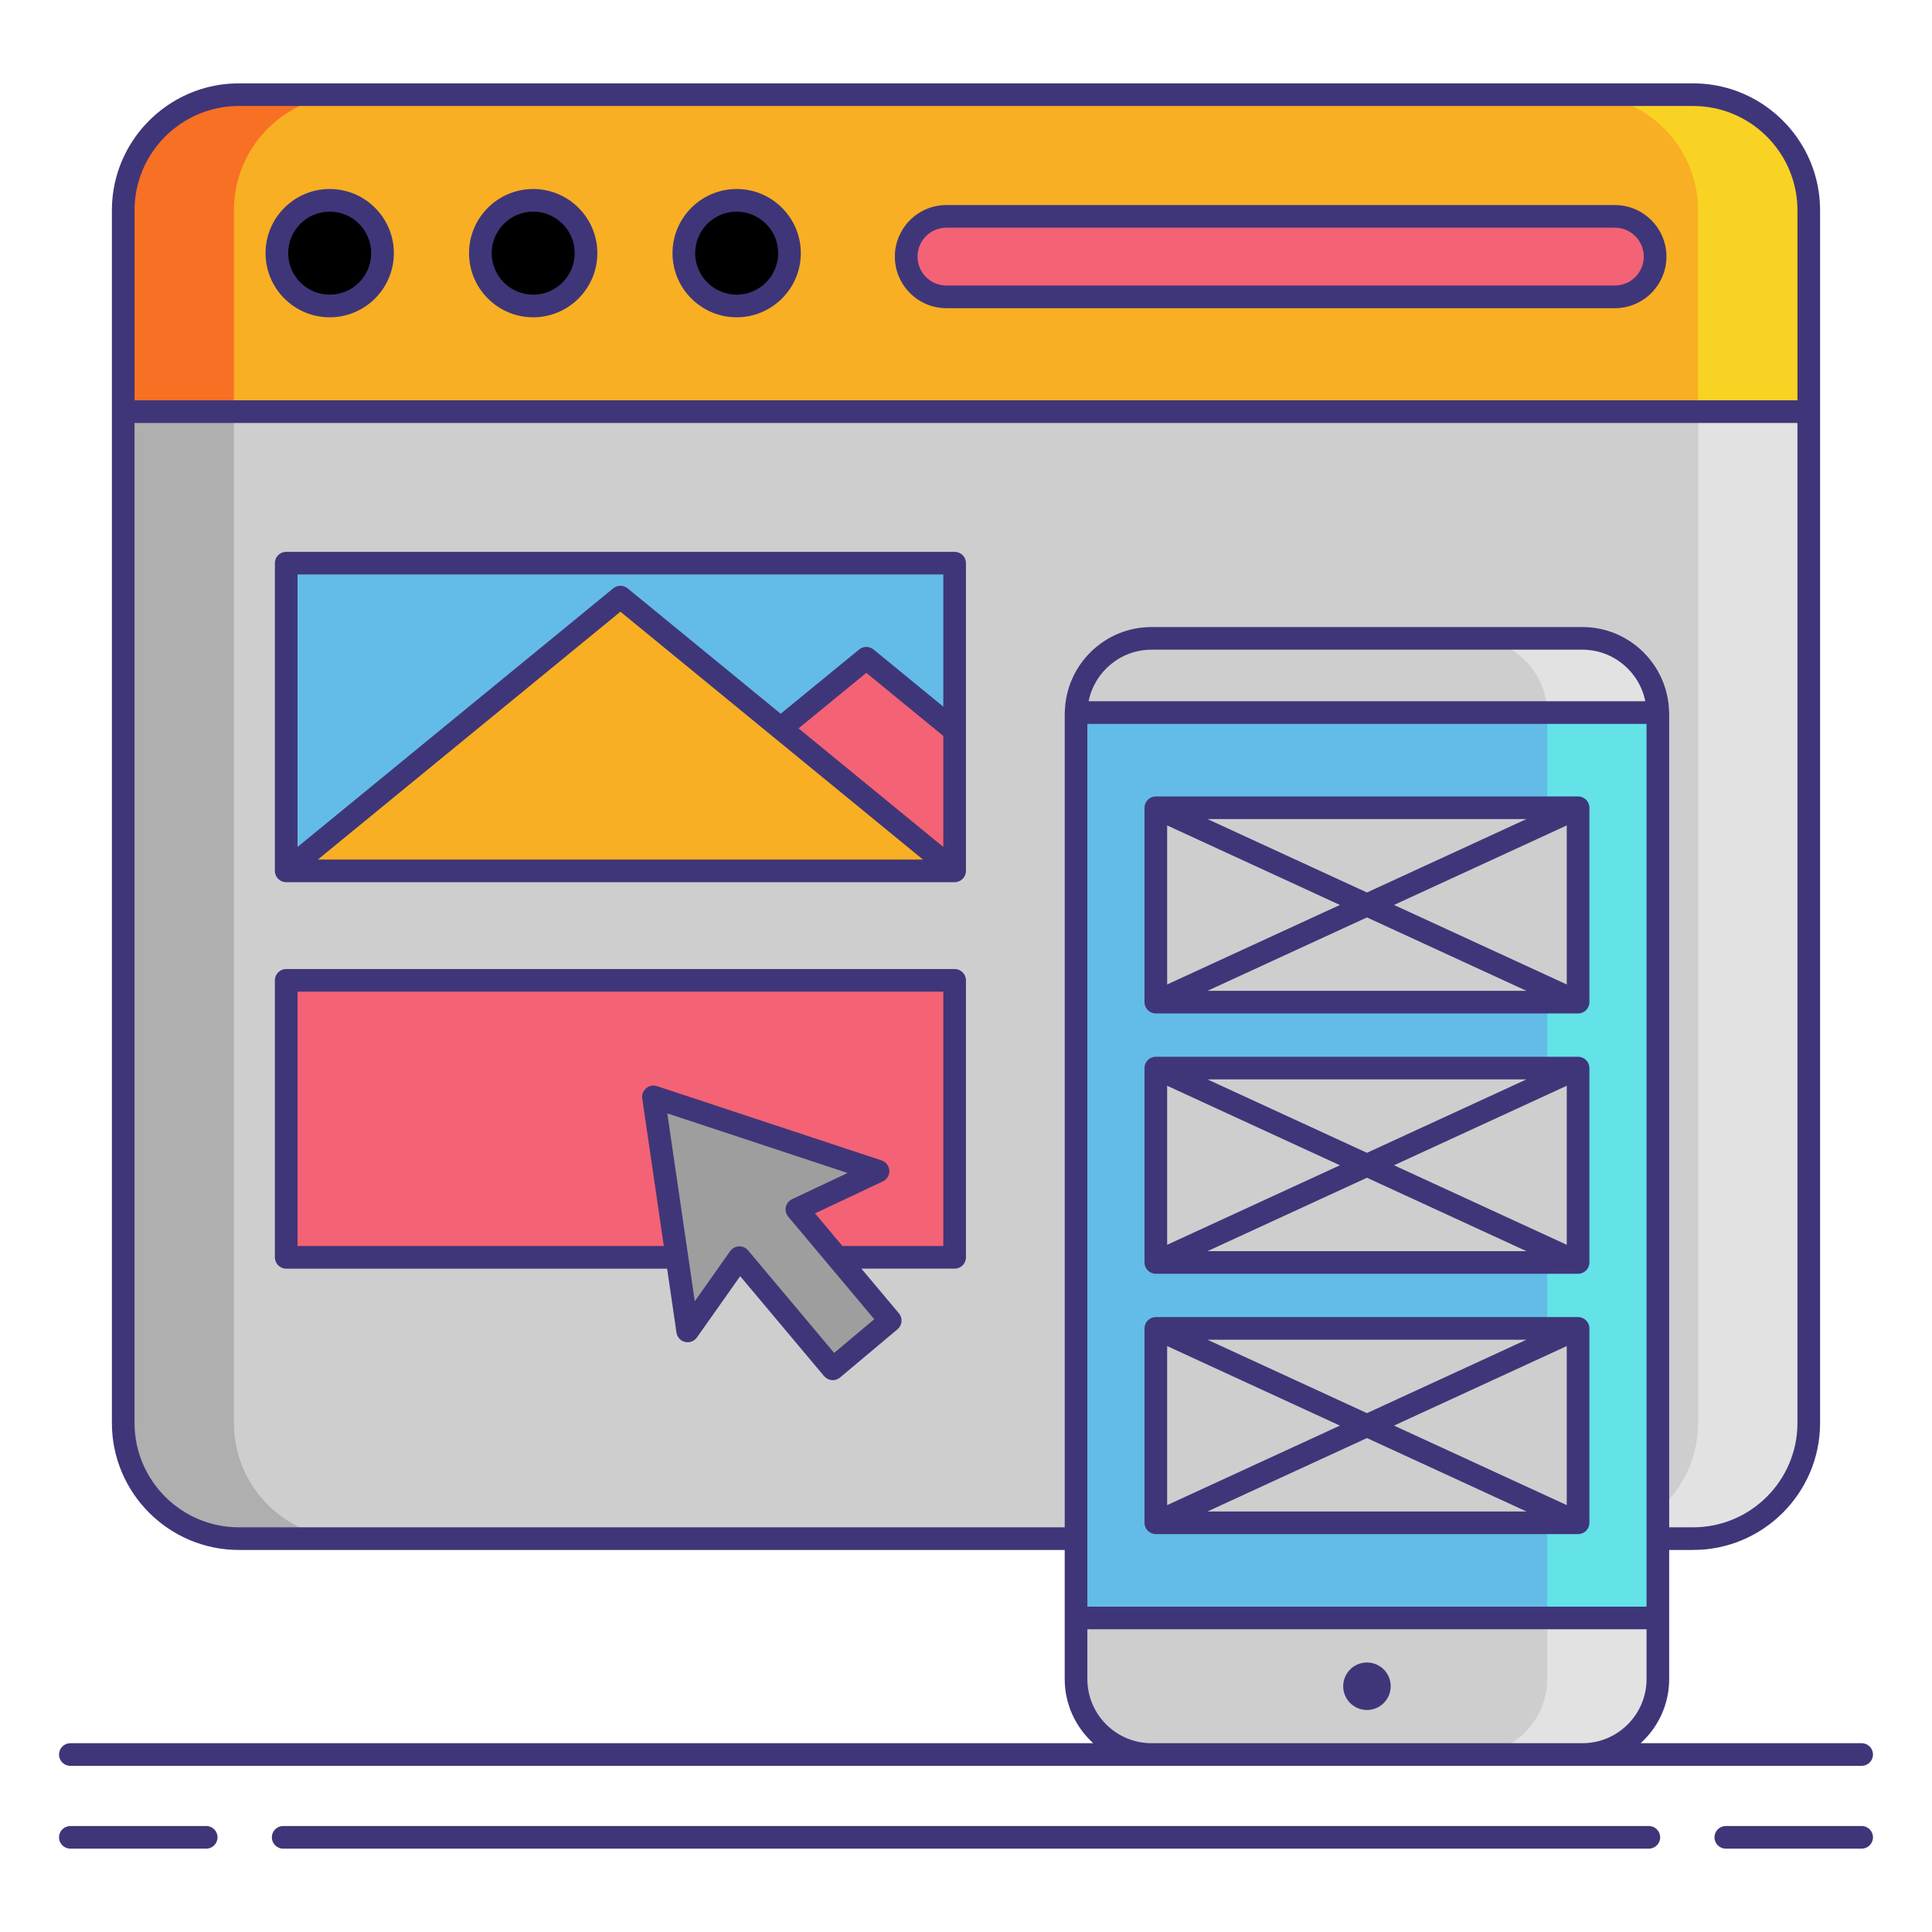 <svg xmlns="http://www.w3.org/2000/svg" version="1.1" xmlns:xlink="http://www.w3.org/1999/xlink" xmlns:svgjs="http://svgjs.com/svgjs" width="512" height="512" x="0" y="0" viewBox="0 0 256 256" style="enable-background:new 0 0 512 512" xml:space="preserve"><g><g><path d="m224.345 203.877h-192.69c-8.465 0-15.327-6.862-15.327-15.327v-160.679c0-8.465 6.862-15.327 15.327-15.327h192.691c8.465 0 15.327 6.862 15.327 15.327v160.679c0 8.465-6.863 15.327-15.328 15.327z" fill="#CECECE" data-original="#cecece"></path><g><path d="m30.994 188.55v-160.679c0-8.465 6.862-15.327 15.327-15.327h-14.666c-8.465 0-15.327 6.862-15.327 15.327v160.679c0 8.465 6.862 15.327 15.327 15.327h14.667c-8.466 0-15.328-6.862-15.328-15.327z" fill="#AFAFAF" data-original="#afafaf"></path></g><g><path d="m225.006 188.55v-160.679c0-8.465-6.862-15.327-15.327-15.327h14.667c8.465 0 15.327 6.862 15.327 15.327v160.679c0 8.465-6.862 15.327-15.327 15.327h-14.667c8.465 0 15.327-6.862 15.327-15.327z" fill="#E2E2E2" data-original="#e2e2e2"></path></g><path d="m239.673 27.871c0-8.465-6.862-15.327-15.327-15.327h-192.691c-8.465 0-15.327 6.862-15.327 15.327v26.673h223.345z" fill="#F8AF23" data-original="#f8af23"></path><g><path d="m46.321 12.544h-14.666c-8.465 0-15.327 6.862-15.327 15.327v26.673h14.667v-26.673c-.001-8.465 6.861-15.327 15.326-15.327z" fill="#F87023" data-original="#f87023"></path></g><g><path d="m209.679 12.544h14.667c8.465 0 15.327 6.862 15.327 15.327v26.673h-14.667v-26.673c0-8.465-6.862-15.327-15.327-15.327z" fill="#F8D323" data-original="#f8d323"></path></g><g fill="#F46275"><g fill="#F46275"><circle cx="43.688" cy="33.544" r="7" fill="#000000" data-original="#000000"></circle><circle cx="70.65" cy="33.544" r="7" fill="#000000" data-original="#000000"></circle><circle cx="97.612" cy="33.544" r="7" fill="#000000" data-original="#000000"></circle></g><path d="m213.979 39.336h-88.573c-2.933 0-5.333-2.4-5.333-5.333 0-2.933 2.4-5.333 5.333-5.333h88.573c2.933 0 5.333 2.4 5.333 5.333.001 2.933-2.399 5.333-5.333 5.333z" fill="#F46275" data-original="#f46275"></path></g><g><path d="m142.581 222.483v-127.897c0-5.523 4.477-10 10-10h57.095c5.523 0 10 4.477 10 10v127.896c0 5.523-4.477 10-10 10h-57.095c-5.523.001-10-4.476-10-9.999z" fill="#CECECE" data-original="#cecece"></path><g><path d="m209.676 84.586h-14.667c5.523 0 10 4.477 10 10v127.896c0 5.523-4.477 10-10 10h14.667c5.523 0 10-4.477 10-10v-127.896c0-5.522-4.477-10-10-10z" fill="#E2E2E2" data-original="#e2e2e2"></path></g><path d="m142.581 94.42h77.095v119.969h-77.095z" fill="#63BCE7" data-original="#63bce7"></path><g><path d="m205.009 94.42h14.667v119.969h-14.667z" fill="#63E2E7" data-original="#63e2e7"></path></g><circle cx="181.128" cy="223.436" fill="#3F3679" r="3.147" data-original="#3f3679"></circle><g fill="#CECECE"><path d="m153.153 107.032h55.95v25.757h-55.95z" fill="#CECECE" data-original="#cecece"></path><path d="m153.153 141.526h55.95v25.757h-55.95z" fill="#CECECE" data-original="#cecece"></path><path d="m153.153 176.02h55.95v25.757h-55.95z" fill="#CECECE" data-original="#cecece"></path></g></g><g><path d="m37.923 74.62h88.571v40.775h-88.571z" fill="#63BCE7" data-original="#63bce7"></path><path d="m37.923 115.395 44.285-36.279 44.286 36.279z" fill="#F8AF23" data-original="#f8af23"></path><path d="m103.445 96.513 11.347-9.296 11.702 9.586v18.592z" fill="#F46275" data-original="#f46275"></path></g><path d="m37.923 129.901h88.571v36.703h-88.571z" fill="#F46275" data-original="#f46275"></path><path d="m116.344 155.183-29.757-9.84 4.533 31.012 6.857-9.708 12.367 14.733 7.616-6.394-12.366-14.732z" fill="#9E9E9E" data-original="#9e9e9e"></path><g fill="#3F3679"><path d="m27.323 241.956h-18.003c-.829 0-1.5.671-1.5 1.5s.671 1.5 1.5 1.5h18.003c.829 0 1.5-.671 1.5-1.5s-.671-1.5-1.5-1.5z" fill="#3F3679" data-original="#3f3679"></path><path d="m246.68 241.956h-18.003c-.829 0-1.5.671-1.5 1.5s.671 1.5 1.5 1.5h18.003c.829 0 1.5-.671 1.5-1.5s-.671-1.5-1.5-1.5z" fill="#3F3679" data-original="#3f3679"></path><path d="m218.479 241.956h-180.958c-.829 0-1.5.671-1.5 1.5s.671 1.5 1.5 1.5h180.959c.829 0 1.5-.671 1.5-1.5s-.672-1.5-1.501-1.5z" fill="#3F3679" data-original="#3f3679"></path><path d="m9.32 233.983h143.261 57.095 37.004c.829 0 1.5-.671 1.5-1.5s-.671-1.5-1.5-1.5h-29.286c2.316-2.105 3.781-5.131 3.781-8.5v-8.094-9.012h3.169c9.278 0 16.827-7.549 16.827-16.827v-134.006-26.672c0-5.799-2.949-10.922-7.426-13.949-2.686-1.816-5.922-2.878-9.402-2.878h-192.688c-3.479 0-6.716 1.062-9.402 2.878-4.477 3.027-7.426 8.15-7.426 13.949v26.672 134.006c0 9.278 7.549 16.827 16.827 16.827h109.426v9.012 8.094c0 3.369 1.465 6.395 3.781 8.5h-135.541c-.829 0-1.5.671-1.5 1.5s.671 1.5 1.5 1.5zm134.761-138.063h74.095v116.969h-74.095zm.166-3c.777-3.891 4.217-6.833 8.334-6.833h57.095c4.117 0 7.557 2.942 8.334 6.833zm-112.592-78.876h192.69c.953 0 1.884.097 2.783.281 6.295 1.292 11.044 6.875 11.044 13.546v25.172h-220.344v-25.171c0-6.671 4.749-12.255 11.044-13.546.899-.185 1.83-.282 2.783-.282zm0 188.333c-7.625 0-13.827-6.203-13.827-13.827v-132.506h220.345v132.506c0 7.625-6.203 13.827-13.827 13.827h-3.169v-107.791-.166c0-.058-.011-.113-.017-.169-.18-6.186-5.255-11.165-11.483-11.165h-57.095c-6.228 0-11.303 4.979-11.483 11.165-.006.056-.017.111-.017.169v.167 107.791h-109.427zm112.426 20.106v-6.594h74.095v6.594c0 4.687-3.813 8.5-8.5 8.5h-57.095c-4.687 0-8.5-3.813-8.5-8.5z" fill="#3F3679" data-original="#3f3679"></path><path d="m43.687 42.044c4.687 0 8.5-3.813 8.5-8.5s-3.813-8.5-8.5-8.5-8.5 3.813-8.5 8.5 3.813 8.5 8.5 8.5zm0-14c3.033 0 5.5 2.467 5.5 5.5s-2.467 5.5-5.5 5.5-5.5-2.467-5.5-5.5 2.468-5.5 5.5-5.5z" fill="#3F3679" data-original="#3f3679"></path><path d="m70.65 42.044c4.687 0 8.5-3.813 8.5-8.5s-3.813-8.5-8.5-8.5-8.5 3.813-8.5 8.5 3.813 8.5 8.5 8.5zm0-14c3.033 0 5.5 2.467 5.5 5.5s-2.467 5.5-5.5 5.5-5.5-2.467-5.5-5.5 2.467-5.5 5.5-5.5z" fill="#3F3679" data-original="#3f3679"></path><path d="m97.612 42.044c4.687 0 8.5-3.813 8.5-8.5s-3.813-8.5-8.5-8.5-8.5 3.813-8.5 8.5 3.813 8.5 8.5 8.5zm0-14c3.033 0 5.5 2.467 5.5 5.5s-2.467 5.5-5.5 5.5-5.5-2.467-5.5-5.5 2.468-5.5 5.5-5.5z" fill="#3F3679" data-original="#3f3679"></path><path d="m125.406 40.836h88.573c3.768 0 6.833-3.065 6.833-6.833s-3.065-6.833-6.833-6.833h-88.573c-3.768 0-6.833 3.065-6.833 6.833s3.065 6.833 6.833 6.833zm0-10.667h88.573c2.114 0 3.833 1.72 3.833 3.833s-1.72 3.833-3.833 3.833h-88.573c-2.114 0-3.833-1.72-3.833-3.833s1.719-3.833 3.833-3.833z" fill="#3F3679" data-original="#3f3679"></path><path d="m209.103 105.532h-55.95c-.829 0-1.5.671-1.5 1.5v25.757c0 .829.671 1.5 1.5 1.5h55.95c.829 0 1.5-.671 1.5-1.5v-25.757c0-.829-.671-1.5-1.5-1.5zm-54.45 3.841 22.888 10.537-22.888 10.537zm52.95 21.074-22.888-10.537 22.888-10.537zm-26.475-12.188-21.13-9.728h42.26zm0 3.303 21.13 9.728h-42.26z" fill="#3F3679" data-original="#3f3679"></path><path d="m209.103 140.026h-55.95c-.829 0-1.5.671-1.5 1.5v25.757c0 .829.671 1.5 1.5 1.5h55.95c.829 0 1.5-.671 1.5-1.5v-25.757c0-.829-.671-1.5-1.5-1.5zm-54.45 3.842 22.888 10.537-22.888 10.537zm5.345-.842h42.26l-21.13 9.728zm21.13 13.03 21.13 9.728h-42.26zm3.587-1.651 22.888-10.537v21.074z" fill="#3F3679" data-original="#3f3679"></path><path d="m209.103 174.52h-55.95c-.829 0-1.5.671-1.5 1.5v25.757c0 .829.671 1.5 1.5 1.5h55.95c.829 0 1.5-.671 1.5-1.5v-25.757c0-.829-.671-1.5-1.5-1.5zm-54.45 3.842 22.888 10.537-22.888 10.537zm5.345-.842h42.26l-21.13 9.728zm21.13 13.03 21.13 9.728h-42.26zm3.587-1.651 22.888-10.537v21.074z" fill="#3F3679" data-original="#3f3679"></path><path d="m126.494 73.12h-88.571c-.829 0-1.5.671-1.5 1.5v40.775c0 .829.671 1.5 1.5 1.5h88.571c.829 0 1.5-.671 1.5-1.5v-40.775c0-.828-.672-1.5-1.5-1.5zm-23.995 24.557c.001 0 .001.001.002.001l19.796 16.217h-80.176l40.088-32.841zm3.312-1.164 8.981-7.357 10.201 8.357v14.715zm19.183-20.393v17.515l-9.25-7.578c-.553-.453-1.349-.453-1.901 0l-10.397 8.517-20.287-16.618c-.553-.453-1.349-.453-1.901 0l-41.835 34.272v-36.108z" fill="#3F3679" data-original="#3f3679"></path><path d="m126.494 128.401h-88.571c-.829 0-1.5.671-1.5 1.5v36.703c0 .829.671 1.5 1.5 1.5h50.475l1.238 8.468c.089.607.539 1.099 1.135 1.242.598.142 1.22-.093 1.574-.594l5.734-8.119 11.116 13.242c.256.305.622.496 1.019.53.043.004.087.006.13.006.352 0 .693-.124.964-.351l7.616-6.394c.635-.533.717-1.479.185-2.113l-4.967-5.918h12.352c.829 0 1.5-.671 1.5-1.5v-36.703c0-.828-.672-1.499-1.5-1.499zm-15.965 50.866-11.403-13.584c-.286-.34-.707-.536-1.149-.536-.021 0-.042 0-.063.001-.465.019-.895.253-1.163.633l-4.69 6.641-3.64-24.893 23.886 7.898-7.354 3.469c-.421.198-.726.581-.826 1.035s.017.929.316 1.286l11.402 13.584zm14.465-14.163h-13.37l-3.63-4.324 8.989-4.24c.555-.262.895-.835.857-1.447-.037-.613-.443-1.141-1.026-1.333l-29.757-9.84c-.491-.162-1.036-.059-1.435.275-.398.334-.595.851-.52 1.366l2.857 19.544h-48.536v-33.703h85.571z" fill="#3F3679" data-original="#3f3679"></path></g></g></g></svg>